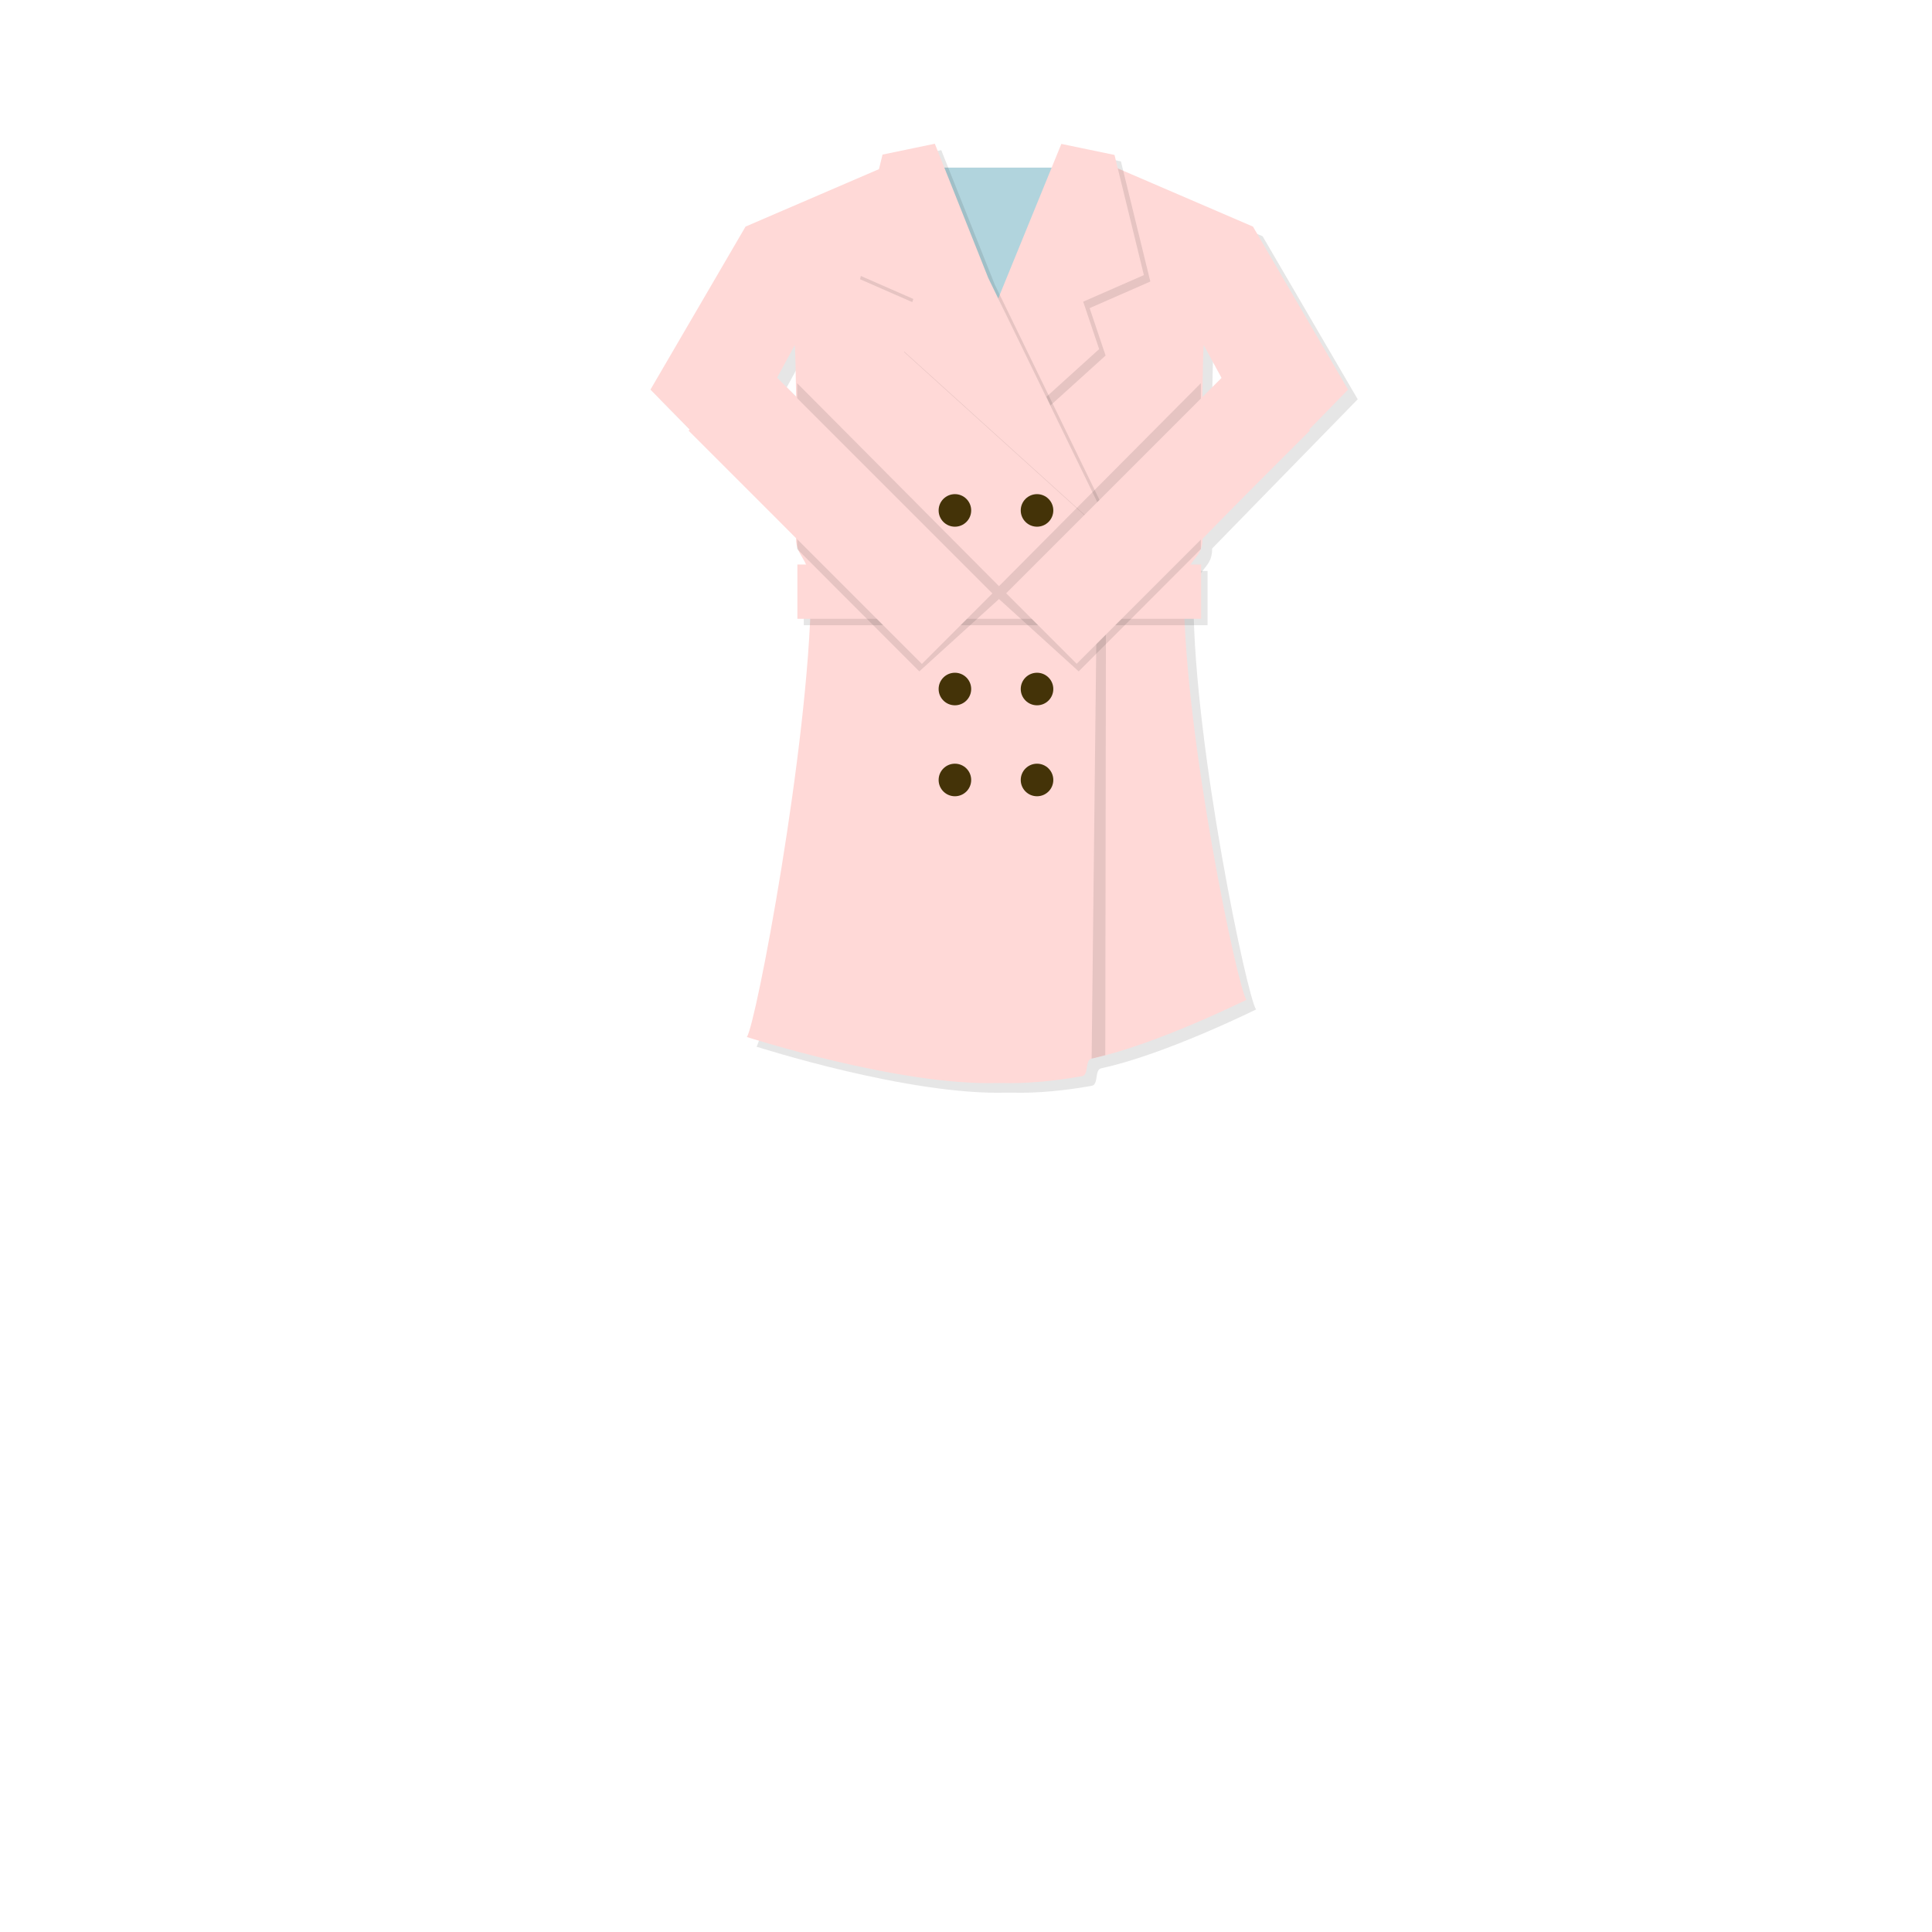 <?xml version="1.0" encoding="utf-8"?>
<!-- Generator: Adobe Illustrator 16.0.0, SVG Export Plug-In . SVG Version: 6.00 Build 0)  -->
<!DOCTYPE svg PUBLIC "-//W3C//DTD SVG 1.1//EN" "http://www.w3.org/Graphics/SVG/1.1/DTD/svg11.dtd">
<svg version="1.1" id="레이어_1" xmlns="http://www.w3.org/2000/svg" xmlns:xlink="http://www.w3.org/1999/xlink" x="0px"
	 y="0px" width="600px" height="600px" viewBox="0 0 600 600" enable-background="new 0 0 600 600" xml:space="preserve">
<g id="레이어_3">
</g>
<g id="레이어_1_1_">
	<g id="레이어_2_1_" display="none">
		<rect x="196.5" y="45" display="inline" fill="none" stroke="#000000" stroke-miterlimit="10" width="229" height="229"/>
		
			<rect x="196.5" y="284.241" display="inline" fill="none" stroke="#000000" stroke-miterlimit="10" width="229" height="272.759"/>
		<rect x="440.5" y="45" display="inline" fill="none" stroke="#000000" stroke-miterlimit="10" width="127" height="127"/>
		<rect x="440.5" y="188.833" display="inline" fill="none" stroke="#000000" stroke-miterlimit="10" width="127" height="127"/>
		<rect x="440.5" y="333.5" display="inline" fill="none" stroke="#000000" stroke-miterlimit="10" width="127" height="223.5"/>
	</g>
	<g id="레이어_1_3_">
	</g>
	<g id="레이어_2">
	</g>
</g>
<rect x="283.5" y="52.055" fill="#B1D4DD" width="52" height="57.445"/>
<g>
	<g opacity="0.1">
		<path d="M421.652,124l-29.536-50.631l-42.541-18.314c-0.456,9.213-18.675,52.137-36.571,52.137
			c-17.897,0-35.472-42.924-35.927-52.137l-42.541,18.314L205,124l45.214,45.973c-0.079,6.516,4.806,6.05,4.647,17.24
			c-0.671,47.288-17.123,134.152-19.921,137.839c0,0,47.228,15.212,77.714,14.277v0.023c0.224-0.011,0.447-0.018,0.672-0.026
			c0.224,0.01,0.447,0.017,0.672,0.026v-0.023c8.137,0.249,16.754-0.651,25.016-2.106c2.262-0.397,0.809-4.99,3-5.46
			c19.795-4.235,48.074-18.271,48.074-18.271c-2.725-3.591-19.158-81.661-19.427-125.991c-0.071-11.787,5.868-10.036,5.78-17.166
			L421.652,124z M249.84,110.157c0.16,2.453,0.307,8.218,0.403,16.042l-5.912-5.912L249.84,110.157z M376.404,126.572
			c0.097-8.016,0.246-13.923,0.408-16.415l5.639,10.369L376.404,126.572z"/>
	</g>
	<g>
		<g>
			<path fill="#FFD9D7" d="M418.652,121l-29.536-50.631l-42.541-18.314c-0.456,9.213-18.675,52.137-36.571,52.137
				c-17.897,0-35.472-42.924-35.927-52.137l-42.541,18.314L202,121l45.214,45.973c-0.079,6.516,4.806,6.05,4.647,17.24
				c-0.671,47.288-17.123,134.152-19.921,137.839c0,0,47.228,15.212,77.714,14.277v0.023c0.224-0.011,0.447-0.018,0.672-0.026
				c0.224,0.01,0.447,0.017,0.672,0.026v-0.023c8.137,0.249,16.754-0.651,25.016-2.106c2.262-0.397,0.809-4.99,3-5.46
				c19.795-4.235,48.074-18.271,48.074-18.271c-2.725-3.591-19.158-81.661-19.427-125.991c-0.071-11.787,5.868-10.036,5.78-17.166
				L418.652,121z M246.84,107.157c0.16,2.453,0.307,8.218,0.403,16.042l-5.912-5.912L246.84,107.157z M373.404,123.572
				c0.097-8.016,0.246-13.923,0.408-16.415l5.639,10.369L373.404,123.572z"/>
		</g>
	</g>
</g>
<g>
	<g opacity="0.1">
		<polygon points="312.004,94.705 331.611,46.692 348.12,50.123 357.243,87.433 338.396,95.691 343.35,110.418 326.223,125.917 		
			"/>
	</g>
	<g>
		<polygon fill="#FFD9D7" points="310.004,92.705 329.611,44.692 346.12,48.123 355.243,85.433 336.396,93.691 341.35,108.418 
			324.223,123.917 		"/>
	</g>
</g>
<g>
	<g opacity="0.1">
		<polygon points="308.909,88.318 292.319,46.634 276.077,50.009 267.1,86.718 285.644,94.844 280.77,109.334 339.663,162.624 
			346.566,165.75 		"/>
	</g>
	<g>
		<polygon fill="#FFD9D7" points="306.909,86.318 290.319,44.634 274.077,48.009 265.1,84.718 283.644,92.844 278.77,107.334 
			337.663,160.624 344.566,163.75 		"/>
	</g>
</g>
<circle fill="#443308" cx="296.556" cy="183.333" r="5.056"/>
<circle fill="#443308" cx="322.057" cy="183.333" r="5.056"/>
<circle fill="#443308" cx="296.556" cy="213.982" r="5.056"/>
<circle fill="#443308" cx="322.057" cy="213.982" r="5.056"/>
<circle fill="#443308" cx="296.556" cy="242.228" r="5.056"/>
<circle fill="#443308" cx="322.057" cy="242.228" r="5.056"/>
<circle fill="#443308" cx="296.556" cy="158.514" r="5.056"/>
<circle fill="#443308" cx="322.057" cy="158.514" r="5.056"/>
<polygon opacity="0.1" enable-background="new    " points="339.014,328.764 340.885,162.083 343.5,162.083 343.256,327.7 "/>
<path fill="#FFD9D7" d="M372.938,194.213"/>
<g>
	<g opacity="0.1">
		<rect x="249.634" y="177.312" width="125.384" height="16.862"/>
	</g>
	<g>
		<rect x="247.634" y="175.312" fill="#FFD9D7" width="125.384" height="16.862"/>
	</g>
</g>
<polygon opacity="0.1" enable-background="new    " points="310.246,182.042 247.554,119 247.554,170.5 285.5,208.5 
	310.246,186.036 334.993,208.5 372.938,170.5 372.938,119 "/>
<rect x="245.486" y="107.778" transform="matrix(-0.707 0.707 -0.707 -0.707 557.953 86.933)" fill="#FFD9D7" width="30.971" height="102.485"/>
<rect x="344.189" y="107.779" transform="matrix(0.707 0.707 -0.707 0.707 217.788 -207.75)" fill="#FFD9D7" width="30.971" height="102.486"/>
</svg>
